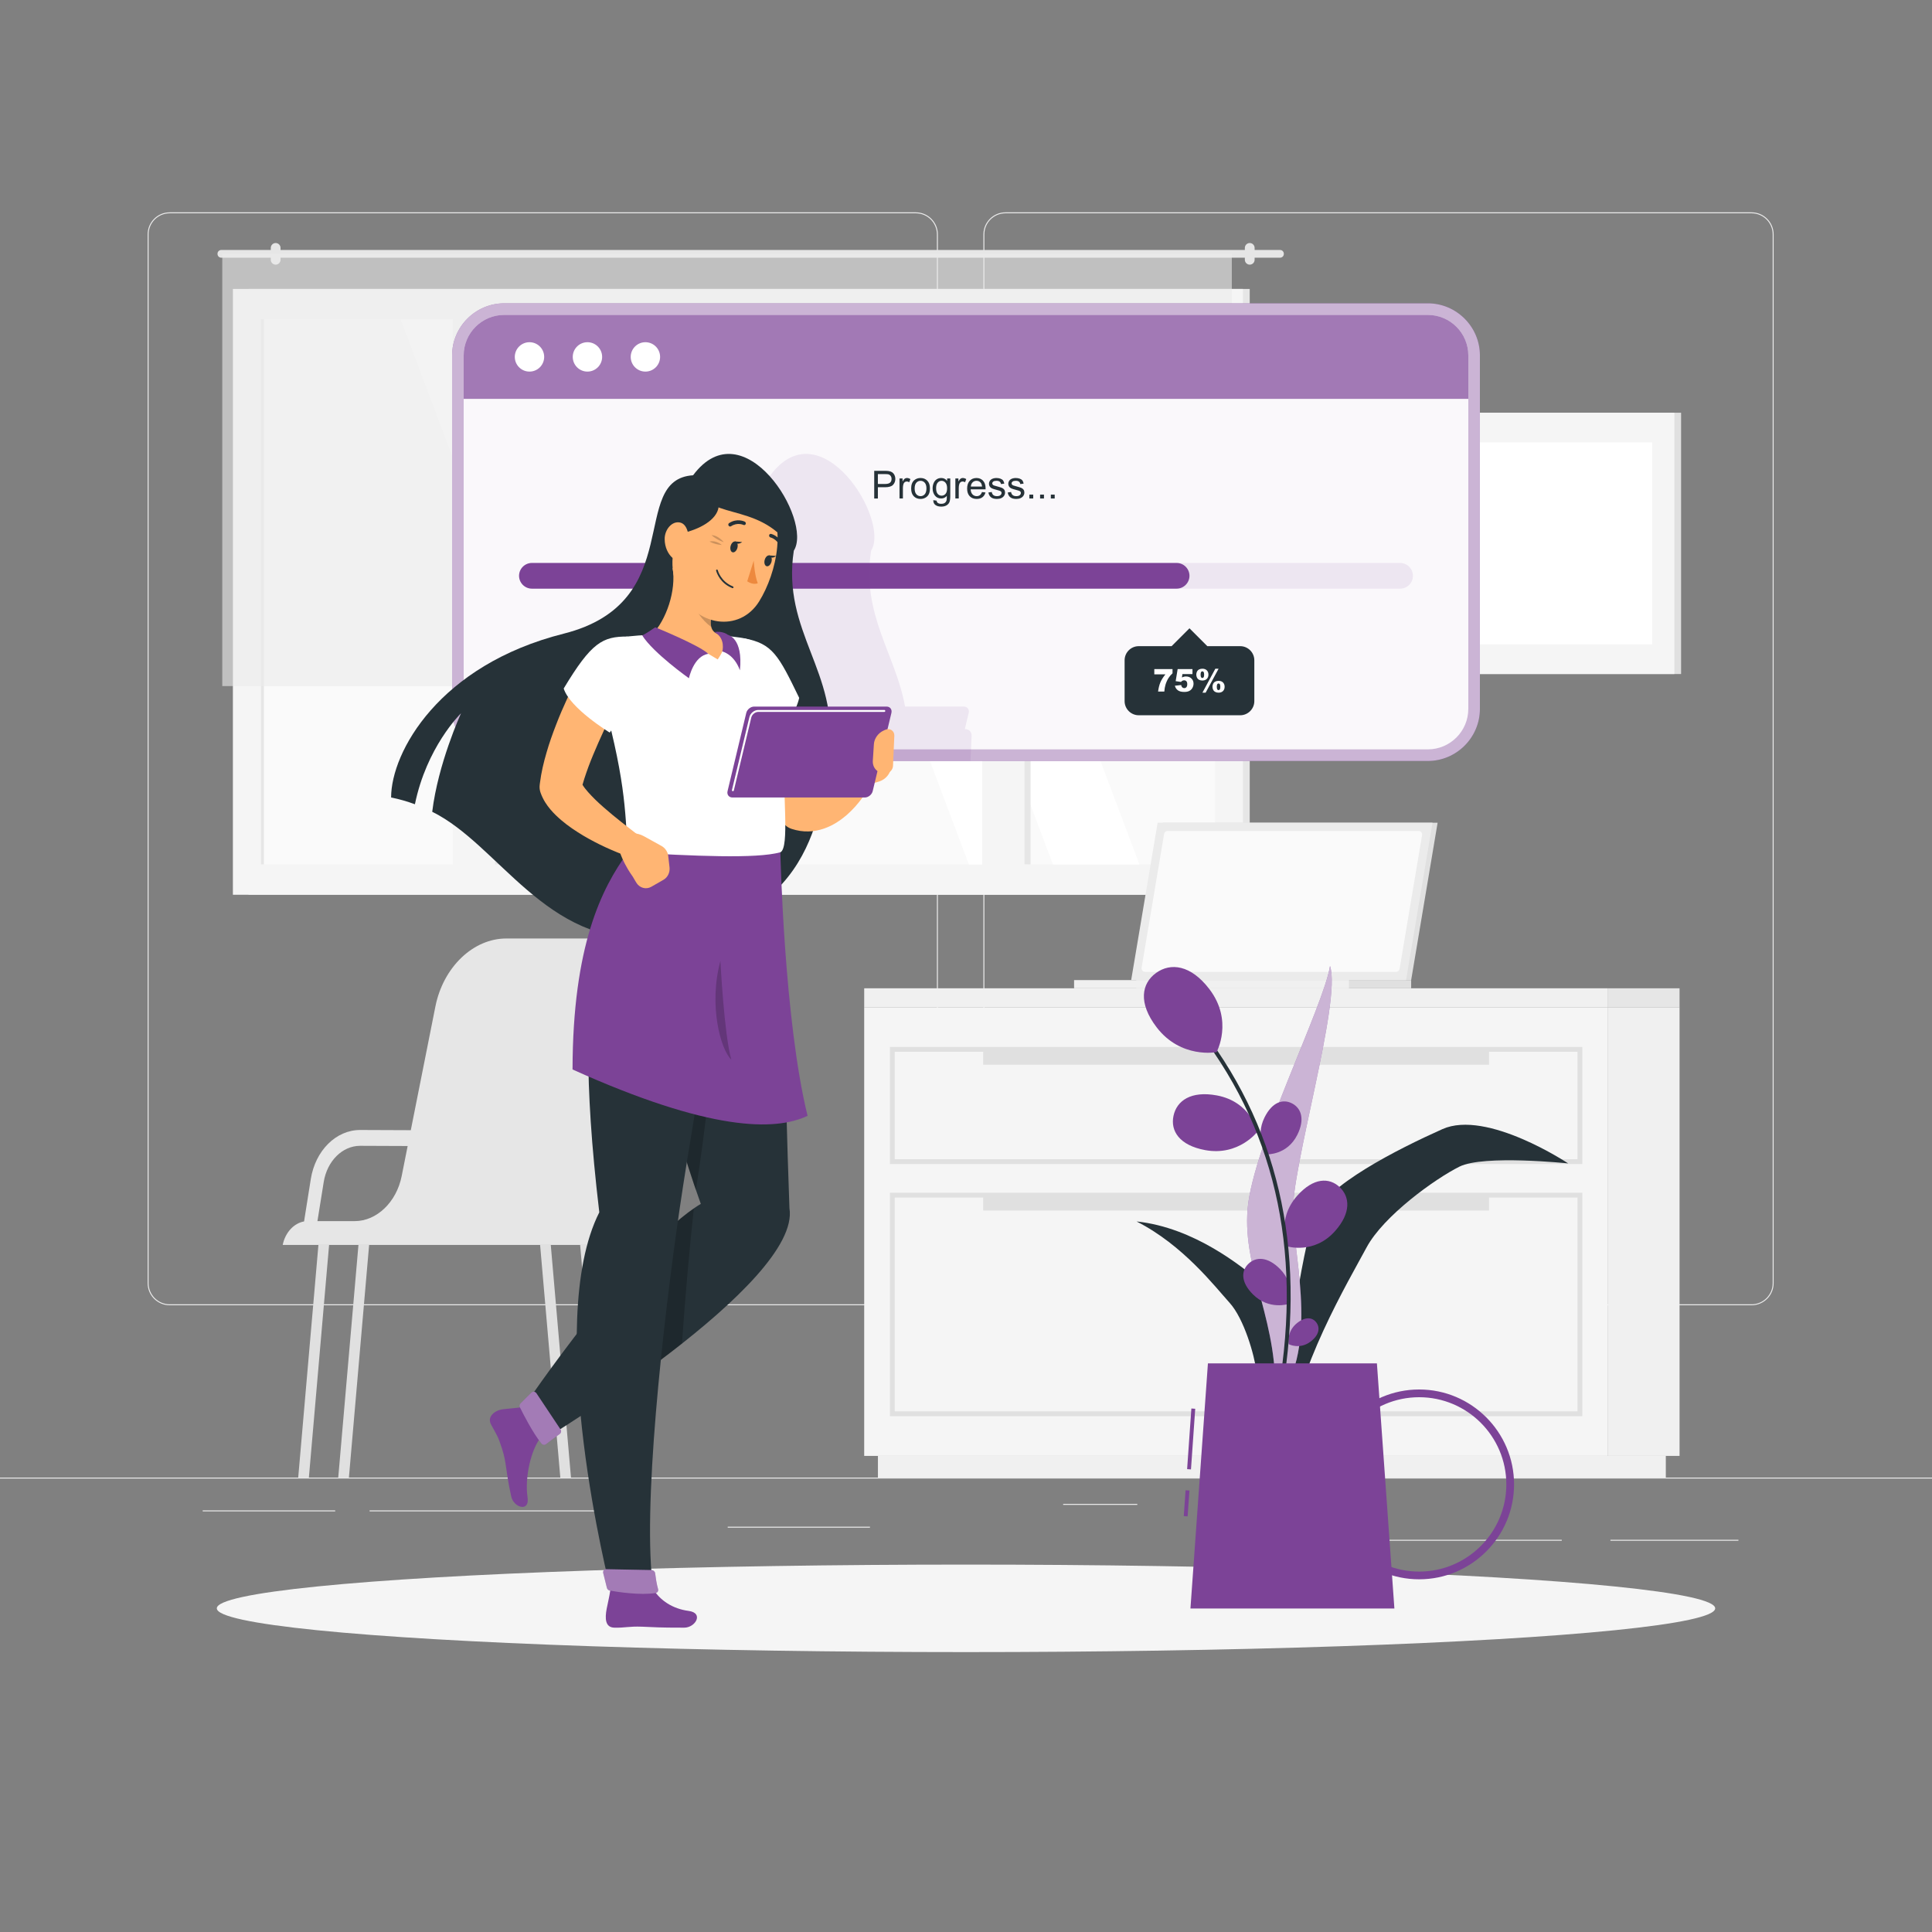 <?xml version="1.0" encoding="utf-8"?>
<!-- Generator: Adobe Illustrator 27.5.0, SVG Export Plug-In . SVG Version: 6.00 Build 0)  -->
<svg version="1.1" xmlns="http://www.w3.org/2000/svg" xmlns:xlink="http://www.w3.org/1999/xlink" x="0px" y="0px"
	 viewBox="0 0 500 500" style="enable-background:new 0 0 500 500;" xml:space="preserve">
<rect x="0" y="0" width="500" height="500" fill="#808080" stroke="none"/>
<g id="Background_Complete">
	<g>
		<rect y="382.398" style="fill:#EBEBEB;" width="500" height="0.25"/>
		<rect x="416.779" y="398.494" style="fill:#EBEBEB;" width="33.122" height="0.25"/>
		<rect x="333.381" y="398.494" style="fill:#EBEBEB;" width="70.806" height="0.25"/>
		<rect x="275.141" y="389.208" style="fill:#EBEBEB;" width="19.192" height="0.25"/>
		<rect x="52.459" y="390.888" style="fill:#EBEBEB;" width="34.29" height="0.25"/>
		<rect x="95.652" y="390.888" style="fill:#EBEBEB;" width="62.348" height="0.25"/>
		<rect x="188.333" y="395.111" style="fill:#EBEBEB;" width="36.814" height="0.25"/>
		<path style="fill:#EBEBEB;" d="M237.014,337.8H43.915c-3.147,0-5.708-2.561-5.708-5.708V60.66c0-3.147,2.561-5.708,5.708-5.708
			h193.099c3.146,0,5.707,2.561,5.707,5.708v271.432C242.721,335.239,240.16,337.8,237.014,337.8z M43.915,55.203
			c-3.01,0-5.458,2.448-5.458,5.458v271.432c0,3.01,2.448,5.458,5.458,5.458h193.099c3.009,0,5.457-2.448,5.457-5.458V60.66
			c0-3.009-2.448-5.458-5.457-5.458H43.915z"/>
		<path style="fill:#EBEBEB;" d="M453.31,337.8H260.212c-3.147,0-5.707-2.561-5.707-5.708V60.66c0-3.147,2.561-5.708,5.707-5.708
			H453.31c3.148,0,5.708,2.561,5.708,5.708v271.432C459.019,335.239,456.458,337.8,453.31,337.8z M260.212,55.203
			c-3.009,0-5.457,2.448-5.457,5.458v271.432c0,3.01,2.448,5.458,5.457,5.458H453.31c3.01,0,5.458-2.448,5.458-5.458V60.66
			c0-3.009-2.448-5.458-5.458-5.458H260.212z"/>
	</g>
	<g>
		<g>
			<g>
				<g>
					<g>
						
							<rect x="64.316" y="74.779" transform="matrix(-1 -1.224647e-16 1.224647e-16 -1 387.746 306.339)" style="fill:#E6E6E6;" width="259.113" height="156.781"/>
						
							<rect x="60.273" y="74.779" transform="matrix(-1 -1.224647e-16 1.224647e-16 -1 381.946 306.339)" style="fill:#F5F5F5;" width="261.399" height="156.781"/>
						
							<rect x="120.425" y="29.727" transform="matrix(-1.836970e-16 1 -1 -1.836970e-16 344.142 -37.804)" style="fill:#FAFAFA;" width="141.096" height="246.885"/>
						<polygon style="fill:#FFFFFF;" points="294.885,223.718 241.729,82.621 219.348,82.621 272.504,223.718 						"/>
						<polygon style="fill:#FFFFFF;" points="266.16,223.718 213.003,82.621 197.592,82.621 250.749,223.718 						"/>
						<polygon style="fill:#FFFFFF;" points="172.245,223.718 119.088,82.621 103.677,82.621 156.833,223.718 						"/>
						
							<rect x="54.818" y="148.841" transform="matrix(-1.836970e-16 1 -1 -1.836970e-16 278.536 27.803)" style="fill:#E6E6E6;" width="141.096" height="8.658"/>
						
							<rect x="191.831" y="148.841" transform="matrix(-1.836970e-16 1 -1 -1.836970e-16 415.549 -109.21)" style="fill:#E6E6E6;" width="141.096" height="8.658"/>
						
							<rect x="46.711" y="147.27" transform="matrix(-1.836970e-16 1 -1 -1.836970e-16 275.404 30.08)" style="fill:#F5F5F5;" width="151.903" height="10.944"/>
						
							<rect x="183.724" y="147.27" transform="matrix(-1.836970e-16 1 -1 -1.836970e-16 412.417 -106.933)" style="fill:#F5F5F5;" width="151.903" height="10.944"/>
						
							<rect x="-2.632" y="152.784" transform="matrix(-1.836970e-16 1 -1 -1.836970e-16 221.085 85.254)" style="fill:#E6E6E6;" width="141.096" height="0.77"/>
					</g>
				</g>
			</g>
			<g>
				<g>
					<path style="fill:#E6E6E6;" d="M57.258,64.694h274.031c0.532,0,0.967,0.435,0.967,0.967v0.065c0,0.532-0.435,0.967-0.967,0.967
						H57.258c-0.532,0-0.967-0.435-0.967-0.967v-0.065C56.291,65.129,56.726,64.694,57.258,64.694z"/>
					<path style="fill:#E6E6E6;" d="M323.43,68.493L323.43,68.493c0.695,0,1.264-0.569,1.264-1.264v-3.072
						c0-0.695-0.569-1.264-1.264-1.264l0,0c-0.695,0-1.264,0.569-1.264,1.264v3.072C322.166,67.924,322.735,68.493,323.43,68.493z"
						/>
					<path style="fill:#E6E6E6;" d="M71.341,68.493L71.341,68.493c0.695,0,1.264-0.569,1.264-1.264v-3.072
						c0-0.695-0.569-1.264-1.264-1.264l0,0c-0.695,0-1.264,0.569-1.264,1.264v3.072C70.077,67.924,70.646,68.493,71.341,68.493z"/>
				</g>
				
					<rect x="57.525" y="65.693" transform="matrix(-1 -1.224647e-16 1.224647e-16 -1 376.317 243.253)" style="opacity:0.6;fill:#EBEBEB;" width="261.266" height="111.866"/>
			</g>
		</g>
		<g>
			<g>
				<g>
					
						<rect x="368.922" y="106.81" transform="matrix(-1 -1.224647e-16 1.224647e-16 -1 803.987 281.249)" style="fill:#E0E0E0;" width="66.144" height="67.629"/>
					
						<rect x="364.934" y="106.81" transform="matrix(-1 -1.224647e-16 1.224647e-16 -1 798.257 281.249)" style="fill:#F5F5F5;" width="68.39" height="67.629"/>
					
						<rect x="372.987" y="112.159" transform="matrix(6.123234e-17 -1 1 6.123234e-17 258.504 539.753)" style="fill:#FFFFFF;" width="52.283" height="56.931"/>
				</g>
			</g>
		</g>
		<g>
			<g>
				<g>
					<g>
						
							<rect x="416.159" y="260.668" transform="matrix(-1 -1.224647e-16 1.224647e-16 -1 850.826 637.453)" style="fill:#F0F0F0;" width="18.507" height="116.117"/>
						
							<rect x="227.208" y="376.785" transform="matrix(-1 -1.224647e-16 1.224647e-16 -1 658.321 759.183)" style="fill:#F0F0F0;" width="203.905" height="5.613"/>
						<rect x="223.654" y="260.668" style="fill:#F5F5F5;" width="192.505" height="116.117"/>
						
							<rect x="416.159" y="255.77" transform="matrix(-1 -1.224647e-16 1.224647e-16 -1 850.826 516.438)" style="fill:#E6E6E6;" width="18.507" height="4.898"/>
						<rect x="223.654" y="255.77" style="fill:#F0F0F0;" width="192.505" height="4.898"/>
						<path style="fill:#E0E0E0;" d="M409.505,301.249H230.309V270.95h179.196V301.249z M231.553,300.005h176.708v-27.811H231.553
							V300.005z"/>
						<path style="fill:#E0E0E0;" d="M409.505,366.503H230.309v-57.826h179.196V366.503z M231.553,365.259h176.708v-55.338H231.553
							V365.259z"/>
						
							<rect x="254.452" y="271.572" transform="matrix(-1 -1.224647e-16 1.224647e-16 -1 639.814 547.129)" style="fill:#E0E0E0;" width="130.91" height="3.984"/>
						
							<rect x="254.452" y="309.299" transform="matrix(-1 -1.224647e-16 1.224647e-16 -1 639.814 622.582)" style="fill:#E0E0E0;" width="130.91" height="3.984"/>
					</g>
				</g>
			</g>
			<g>
				<rect x="294.066" y="253.65" style="fill:#E0E0E0;" width="71.141" height="2.12"/>
				<polygon style="fill:#E0E0E0;" points="365.207,253.65 294.066,253.65 300.914,212.922 372.054,212.922 				"/>
				<polygon style="fill:#EBEBEB;" points="363.886,253.65 292.746,253.65 299.593,212.922 370.734,212.922 				"/>
				<path style="fill:#FAFAFA;" d="M295.448,250.449l5.822-34.63c0.074-0.441,0.455-0.763,0.902-0.763h64.958
					c0.566,0,0.996,0.508,0.902,1.066l-5.822,34.63c-0.074,0.44-0.455,0.763-0.902,0.763H296.35
					C295.784,251.515,295.354,251.007,295.448,250.449z"/>
				<rect x="277.971" y="253.65" style="fill:#F0F0F0;" width="71.141" height="2.12"/>
			</g>
		</g>
		<g>
			<path style="fill:#E6E6E6;" d="M169.072,242.881h-38.05c-8.579,0-16.318,7.428-18.342,17.604l-6.365,32.006l-13.079-0.052h-0.041
				c-6.235,0-11.591,5.335-12.762,12.71l-1.743,10.958c-2.632,0.457-4.888,2.876-5.526,6.08h78.594
				c8.571,0,16.303-7.421,18.325-17.588l9.14-45.959C180.86,250.413,176.009,242.881,169.072,242.881z M91.821,316.023h-9.668
				l1.622-10.103c0.865-5.433,4.826-9.383,9.42-9.383h0.034l12.271,0.049l-1.55,7.797
				C102.612,311.111,97.494,316.023,91.821,316.023z"/>
			<g>
				<polygon style="fill:#E0E0E0;" points="150.138,322.188 152.899,322.188 158.13,382.398 155.369,382.398 				"/>
				<polygon style="fill:#E0E0E0;" points="139.778,322.188 142.539,322.188 147.77,382.398 145.009,382.398 				"/>
			</g>
			<g>
				<polygon style="fill:#E0E0E0;" points="85.168,322.188 82.407,322.188 77.176,382.398 79.937,382.398 				"/>
				<polygon style="fill:#E0E0E0;" points="95.528,322.188 92.767,322.188 87.536,382.398 90.297,382.398 				"/>
			</g>
		</g>
	</g>
</g>
<g id="Background_Simple" style="display:none;">
	<g style="display:inline;">
		<path style="fill:#7c4397;" d="M72.15,218.406c6.866-41.35,55.874-73.702,99.438-83.823
			c48.202-11.198,65.049-29.865,102.321-54.674c96.322-64.113,187.655,15.273,162.231,105.858
			c-11.13,39.656-33.34,86.327-63.708,117.267c-43.15,43.962-67.661,22.986-124.234,7.365c-40.199-11.1-74.812,7.241-113.919-1.251
			C84.404,298.318,65.495,258.485,72.15,218.406z"/>
		<path style="opacity:0.9;fill:#FFFFFF;" d="M72.15,218.406c6.866-41.35,55.874-73.702,99.438-83.823
			c48.202-11.198,65.049-29.865,102.321-54.674c96.322-64.113,187.655,15.273,162.231,105.858
			c-11.13,39.656-33.34,86.327-63.708,117.267c-43.15,43.962-67.661,22.986-124.234,7.365c-40.199-11.1-74.812,7.241-113.919-1.251
			C84.404,298.318,65.495,258.485,72.15,218.406z"/>
	</g>
</g>
<g id="Shadow_1_">
	<ellipse id="_x3C_Path_x3E__350_" style="fill:#F5F5F5;" cx="250" cy="416.238" rx="193.889" ry="11.323"/>
</g>
<g id="Progress_indicator">
	<g>
		<g>
			<path style="fill:#7c4397;" d="M369.513,196.939H130.487c-7.418,0-13.487-6.069-13.487-13.487V91.987
				c0-7.418,6.069-13.487,13.487-13.487h239.026c7.418,0,13.487,6.069,13.487,13.487v91.465
				C383,190.87,376.931,196.939,369.513,196.939z"/>
			<path style="opacity:0.6;fill:#FFFFFF;" d="M369.513,196.939H130.487c-7.418,0-13.487-6.069-13.487-13.487V91.987
				c0-7.418,6.069-13.487,13.487-13.487h239.026c7.418,0,13.487,6.069,13.487,13.487v91.465
				C383,190.87,376.931,196.939,369.513,196.939z"/>
			<path style="opacity:0.9;fill:#FFFFFF;" d="M130.487,193.939c-5.782,0-10.487-4.705-10.487-10.487V91.987
				c0-5.782,4.705-10.487,10.487-10.487h239.025c5.782,0,10.487,4.705,10.487,10.487v91.465c0,5.782-4.705,10.487-10.487,10.487
				H130.487z"/>
			<g>
				<path style="fill:#263238;" d="M226.247,129.008v-7.158h2.7c0.476,0,0.838,0.023,1.089,0.068
					c0.352,0.059,0.646,0.17,0.884,0.334c0.237,0.165,0.429,0.395,0.573,0.691c0.145,0.296,0.218,0.622,0.218,0.977
					c0,0.609-0.193,1.124-0.581,1.545c-0.388,0.421-1.087,0.632-2.1,0.632h-1.836v2.91H226.247z M227.194,125.253h1.851
					c0.612,0,1.047-0.114,1.304-0.342c0.257-0.228,0.386-0.548,0.386-0.962c0-0.299-0.075-0.556-0.228-0.769
					c-0.15-0.213-0.35-0.354-0.598-0.422c-0.159-0.043-0.454-0.063-0.884-0.063h-1.831V125.253z"/>
				<path style="fill:#263238;" d="M232.794,129.008v-5.186h0.791v0.786c0.202-0.368,0.388-0.61,0.56-0.728
					c0.17-0.117,0.358-0.176,0.563-0.176c0.296,0,0.598,0.094,0.903,0.283l-0.303,0.815c-0.215-0.127-0.43-0.19-0.645-0.19
					c-0.192,0-0.364,0.058-0.518,0.173c-0.153,0.116-0.262,0.276-0.327,0.481c-0.098,0.313-0.146,0.654-0.146,1.025v2.715H232.794z"
					/>
				<path style="fill:#263238;" d="M235.807,126.415c0-0.96,0.267-1.671,0.801-2.134c0.446-0.384,0.989-0.576,1.631-0.576
					c0.713,0,1.296,0.233,1.748,0.701c0.452,0.467,0.679,1.112,0.679,1.936c0,0.668-0.101,1.192-0.3,1.575
					c-0.201,0.382-0.492,0.68-0.875,0.891c-0.382,0.211-0.8,0.317-1.252,0.317c-0.726,0-1.313-0.233-1.76-0.698
					C236.031,127.962,235.807,127.291,235.807,126.415z M236.71,126.415c0,0.664,0.145,1.161,0.435,1.492
					c0.29,0.331,0.654,0.496,1.094,0.496c0.436,0,0.799-0.166,1.089-0.498c0.29-0.332,0.435-0.838,0.435-1.519
					c0-0.641-0.146-1.127-0.438-1.457c-0.291-0.331-0.653-0.496-1.086-0.496c-0.439,0-0.804,0.165-1.094,0.493
					C236.855,125.255,236.71,125.752,236.71,126.415z"/>
				<path style="fill:#263238;" d="M241.535,129.438l0.855,0.127c0.036,0.264,0.135,0.456,0.298,0.576
					c0.218,0.163,0.516,0.244,0.894,0.244c0.407,0,0.721-0.082,0.942-0.244c0.222-0.163,0.371-0.391,0.449-0.684
					c0.046-0.179,0.066-0.555,0.063-1.128c-0.384,0.453-0.862,0.679-1.436,0.679c-0.713,0-1.265-0.257-1.655-0.771
					c-0.391-0.514-0.586-1.131-0.586-1.851c0-0.495,0.09-0.951,0.268-1.37c0.179-0.419,0.439-0.741,0.778-0.969
					c0.341-0.228,0.74-0.342,1.199-0.342c0.612,0,1.116,0.248,1.514,0.742v-0.625h0.811v4.482c0,0.807-0.082,1.379-0.246,1.716
					c-0.165,0.337-0.426,0.603-0.781,0.798c-0.357,0.195-0.796,0.293-1.316,0.293c-0.618,0-1.118-0.139-1.499-0.417
					C241.706,130.417,241.522,129.998,241.535,129.438z M242.262,126.323c0,0.68,0.135,1.177,0.405,1.489
					c0.271,0.313,0.608,0.469,1.016,0.469c0.403,0,0.742-0.155,1.016-0.466c0.273-0.311,0.41-0.798,0.41-1.462
					c0-0.635-0.141-1.113-0.422-1.436c-0.282-0.322-0.621-0.483-1.018-0.483c-0.391,0-0.723,0.159-0.996,0.476
					C242.399,125.227,242.262,125.698,242.262,126.323z"/>
				<path style="fill:#263238;" d="M247.248,129.008v-5.186h0.791v0.786c0.202-0.368,0.388-0.61,0.559-0.728
					c0.17-0.117,0.358-0.176,0.564-0.176c0.296,0,0.598,0.094,0.903,0.283l-0.303,0.815c-0.215-0.127-0.43-0.19-0.645-0.19
					c-0.192,0-0.364,0.058-0.518,0.173s-0.262,0.276-0.327,0.481c-0.098,0.313-0.146,0.654-0.146,1.025v2.715H247.248z"/>
				<path style="fill:#263238;" d="M254.137,127.338l0.908,0.112c-0.143,0.531-0.408,0.942-0.796,1.235
					c-0.388,0.293-0.882,0.439-1.484,0.439c-0.759,0-1.36-0.233-1.804-0.701c-0.445-0.467-0.667-1.122-0.667-1.965
					c0-0.873,0.225-1.549,0.674-2.031c0.449-0.482,1.032-0.723,1.748-0.723c0.693,0,1.26,0.236,1.699,0.708
					c0.439,0.472,0.659,1.136,0.659,1.992c0,0.052-0.002,0.13-0.005,0.234h-3.867c0.032,0.57,0.193,1.006,0.483,1.309
					c0.29,0.303,0.651,0.454,1.084,0.454c0.322,0,0.598-0.084,0.825-0.254C253.823,127.979,254.003,127.71,254.137,127.338z
					 M251.251,125.918h2.896c-0.039-0.436-0.149-0.763-0.332-0.982c-0.28-0.338-0.643-0.508-1.089-0.508
					c-0.403,0-0.743,0.135-1.019,0.405C251.433,125.104,251.281,125.465,251.251,125.918z"/>
				<path style="fill:#263238;" d="M255.797,127.46l0.869-0.137c0.049,0.348,0.185,0.615,0.407,0.801
					c0.224,0.186,0.535,0.278,0.936,0.278c0.403,0,0.703-0.082,0.898-0.247c0.195-0.165,0.293-0.357,0.293-0.579
					c0-0.199-0.086-0.355-0.259-0.469c-0.12-0.078-0.42-0.177-0.898-0.298c-0.645-0.163-1.091-0.304-1.341-0.422
					c-0.248-0.119-0.438-0.283-0.566-0.493c-0.128-0.21-0.192-0.442-0.192-0.696c0-0.231,0.053-0.445,0.159-0.642
					c0.105-0.197,0.249-0.36,0.432-0.491c0.137-0.101,0.323-0.187,0.559-0.256c0.236-0.07,0.489-0.105,0.76-0.105
					c0.407,0,0.764,0.059,1.072,0.176c0.307,0.117,0.534,0.276,0.681,0.476c0.146,0.2,0.247,0.468,0.303,0.803l-0.859,0.117
					c-0.039-0.267-0.152-0.475-0.339-0.625c-0.188-0.15-0.452-0.225-0.794-0.225c-0.403,0-0.691,0.067-0.864,0.2
					c-0.173,0.133-0.259,0.29-0.259,0.469c0,0.114,0.036,0.216,0.107,0.308c0.071,0.094,0.184,0.172,0.337,0.234
					c0.088,0.033,0.347,0.107,0.776,0.225c0.622,0.166,1.056,0.302,1.302,0.408c0.245,0.106,0.439,0.26,0.578,0.461
					c0.14,0.202,0.21,0.453,0.21,0.752c0,0.293-0.085,0.569-0.257,0.828c-0.17,0.259-0.417,0.459-0.739,0.601
					s-0.687,0.212-1.094,0.212c-0.674,0-1.188-0.14-1.54-0.42C256.121,128.426,255.895,128.011,255.797,127.46z"/>
				<path style="fill:#263238;" d="M260.797,127.46l0.869-0.137c0.049,0.348,0.185,0.615,0.407,0.801
					c0.224,0.186,0.535,0.278,0.936,0.278c0.403,0,0.703-0.082,0.898-0.247c0.195-0.165,0.293-0.357,0.293-0.579
					c0-0.199-0.086-0.355-0.259-0.469c-0.12-0.078-0.42-0.177-0.898-0.298c-0.645-0.163-1.091-0.304-1.341-0.422
					c-0.248-0.119-0.438-0.283-0.566-0.493c-0.128-0.21-0.192-0.442-0.192-0.696c0-0.231,0.053-0.445,0.159-0.642
					c0.105-0.197,0.249-0.36,0.432-0.491c0.137-0.101,0.323-0.187,0.559-0.256c0.236-0.07,0.489-0.105,0.76-0.105
					c0.407,0,0.764,0.059,1.072,0.176c0.307,0.117,0.534,0.276,0.681,0.476c0.146,0.2,0.247,0.468,0.303,0.803l-0.859,0.117
					c-0.039-0.267-0.152-0.475-0.339-0.625c-0.188-0.15-0.452-0.225-0.794-0.225c-0.403,0-0.691,0.067-0.864,0.2
					c-0.173,0.133-0.259,0.29-0.259,0.469c0,0.114,0.036,0.216,0.107,0.308c0.071,0.094,0.184,0.172,0.337,0.234
					c0.088,0.033,0.347,0.107,0.776,0.225c0.622,0.166,1.056,0.302,1.302,0.408c0.245,0.106,0.439,0.26,0.578,0.461
					c0.14,0.202,0.21,0.453,0.21,0.752c0,0.293-0.085,0.569-0.257,0.828c-0.17,0.259-0.417,0.459-0.739,0.601
					s-0.687,0.212-1.094,0.212c-0.674,0-1.188-0.14-1.54-0.42C261.121,128.426,260.895,128.011,260.797,127.46z"/>
				<path style="fill:#263238;" d="M266.398,129.008v-1.001h1.001v1.001H266.398z"/>
				<path style="fill:#263238;" d="M269.176,129.008v-1.001h1.001v1.001H269.176z"/>
				<path style="fill:#263238;" d="M271.955,129.008v-1.001h1.001v1.001H271.955z"/>
			</g>
		</g>
		<path style="opacity:0.7;fill:#7c4397;" d="M369.513,81.501H130.487c-5.782,0-10.487,4.705-10.487,10.487v11.243h260V91.987
			C380,86.205,375.295,81.501,369.513,81.501z"/>
		<path style="fill:#FFFFFF;" d="M140.833,92.366c0-2.1-1.702-3.802-3.802-3.802c-2.1,0-3.802,1.702-3.802,3.802
			s1.702,3.802,3.802,3.802C139.131,96.167,140.833,94.465,140.833,92.366z"/>
		<path style="fill:#FFFFFF;" d="M155.833,92.366c0-2.1-1.702-3.802-3.802-3.802c-2.1,0-3.802,1.702-3.802,3.802
			s1.702,3.802,3.802,3.802C154.131,96.167,155.833,94.465,155.833,92.366z"/>
		<path style="fill:#FFFFFF;" d="M170.833,92.366c0-2.1-1.702-3.802-3.802-3.802c-2.1,0-3.802,1.702-3.802,3.802
			s1.702,3.802,3.802,3.802C169.131,96.167,170.833,94.465,170.833,92.366z"/>
		<path style="opacity:0.1;fill:#7c4397;" d="M362.342,152.342H137.658c-1.829,0-3.325-1.496-3.325-3.325l0,0
			c0-1.829,1.496-3.325,3.325-3.325h224.683c1.829,0,3.325,1.496,3.325,3.325l0,0C365.666,150.845,364.17,152.342,362.342,152.342z"
			/>
		<path style="fill:#7c4397;" d="M304.509,152.342h-166.85c-1.829,0-3.325-1.496-3.325-3.325l0,0c0-1.829,1.496-3.325,3.325-3.325
			h166.85c1.829,0,3.325,1.496,3.325,3.325l0,0C307.833,150.845,306.337,152.342,304.509,152.342z"/>
		<g>
			<path style="fill:#263238;" d="M320.969,167.227h-8.514l-4.622-4.622l-4.622,4.622h-8.514c-2.007,0-3.649,1.642-3.649,3.649
				v10.581c0,2.007,1.642,3.649,3.649,3.649h26.271c2.007,0,3.649-1.642,3.649-3.649v-10.581
				C324.618,168.869,322.976,167.227,320.969,167.227z"/>
			<g>
				<path style="fill:#FFFFFF;" d="M298.734,173.161h4.714v1.09c-0.41,0.37-0.752,0.77-1.027,1.201
					c-0.333,0.523-0.596,1.106-0.789,1.748c-0.153,0.5-0.256,1.09-0.309,1.772h-1.61c0.127-0.949,0.326-1.744,0.599-2.387
					c0.272-0.642,0.703-1.329,1.293-2.062h-2.871V173.161z"/>
				<path style="fill:#FFFFFF;" d="M304.776,173.161h3.834v1.288h-2.597l-0.139,0.872c0.18-0.084,0.357-0.148,0.533-0.19
					s0.349-0.063,0.521-0.063c0.582,0,1.053,0.176,1.415,0.527c0.362,0.352,0.543,0.794,0.543,1.328
					c0,0.375-0.093,0.736-0.279,1.082c-0.186,0.346-0.451,0.611-0.793,0.793c-0.342,0.182-0.78,0.273-1.314,0.273
					c-0.383,0-0.712-0.036-0.985-0.109c-0.273-0.073-0.506-0.181-0.698-0.325c-0.192-0.144-0.347-0.307-0.466-0.49
					c-0.119-0.182-0.218-0.41-0.297-0.682l1.633-0.178c0.04,0.262,0.132,0.461,0.277,0.597c0.145,0.136,0.319,0.204,0.519,0.204
					c0.225,0,0.41-0.085,0.557-0.256s0.22-0.425,0.22-0.763c0-0.346-0.074-0.6-0.222-0.761c-0.148-0.161-0.345-0.242-0.591-0.242
					c-0.156,0-0.307,0.038-0.452,0.115c-0.108,0.055-0.227,0.156-0.357,0.301l-1.376-0.198L304.776,173.161z"/>
				<path style="fill:#FFFFFF;" d="M309.598,174.588c0-0.27,0.059-0.526,0.176-0.769c0.118-0.243,0.297-0.43,0.539-0.561
					c0.242-0.131,0.528-0.196,0.858-0.196c0.486,0,0.87,0.139,1.15,0.416c0.28,0.277,0.42,0.647,0.42,1.11
					c0,0.465-0.14,0.837-0.42,1.114c-0.28,0.278-0.663,0.416-1.15,0.416c-0.33,0-0.617-0.065-0.858-0.196
					c-0.242-0.131-0.422-0.318-0.539-0.561C309.656,175.118,309.598,174.861,309.598,174.588z M310.712,174.596
					c0,0.328,0.053,0.566,0.159,0.714c0.069,0.098,0.169,0.147,0.301,0.147c0.132,0,0.231-0.049,0.297-0.147
					c0.106-0.148,0.159-0.386,0.159-0.714c0-0.325-0.053-0.563-0.159-0.714c-0.066-0.095-0.165-0.143-0.297-0.143
					c-0.132,0-0.233,0.048-0.301,0.143C310.764,174.031,310.712,174.269,310.712,174.596z M314.532,173.062h0.838l-3.358,6.209
					h-0.829L314.532,173.062z M313.788,177.732c0-0.272,0.058-0.529,0.174-0.771c0.116-0.242,0.296-0.429,0.539-0.561
					c0.243-0.132,0.529-0.198,0.856-0.198c0.489,0,0.874,0.139,1.154,0.418c0.28,0.279,0.42,0.65,0.42,1.112
					c0,0.462-0.14,0.833-0.42,1.112c-0.28,0.279-0.665,0.418-1.154,0.418c-0.328,0-0.613-0.066-0.856-0.198
					s-0.423-0.319-0.539-0.561C313.846,178.262,313.788,178.005,313.788,177.732z M314.902,177.74c0,0.328,0.053,0.566,0.159,0.714
					c0.066,0.095,0.165,0.143,0.297,0.143c0.132,0,0.233-0.048,0.301-0.143c0.106-0.148,0.159-0.386,0.159-0.714
					s-0.053-0.567-0.159-0.718c-0.069-0.095-0.169-0.143-0.301-0.143c-0.132,0-0.231,0.049-0.297,0.147
					C314.955,177.175,314.902,177.413,314.902,177.74z"/>
			</g>
		</g>
	</g>
</g>
<g id="Character_1_">
	<g>
		<path style="opacity:0.1;fill:#7c4397;" d="M249.689,188.717l1.007-4.211c0.216-0.904-0.347-1.644-1.251-1.644h-15.212
			c-2.494-13.682-11.342-23.735-8.794-40.352c5.005-7.855-12.976-37.065-26.07-19.51c-16.925,1.112-1.27,32.87-33.48,40.99
			c-23.69,5.97-36.682,19.723-41.906,31.262c1.932,1.072,4.148,1.688,6.503,1.688h0.604c3.597-7.735,7.959-12.087,8.229-12.35
			c-0.127,0.285-2.473,5.439-4.565,12.35h116.408l0.288-6.52C251.499,189.348,250.65,188.614,249.689,188.717z"/>
		<g>
			<g>
				<g>
					<path style="fill:#263238;" d="M214.56,194.63c-1.96,15.2-4.263,45.182-45.868,48.148
						c-27.481,1.949-39.533-24.168-56.833-32.688c1.53-12.48,7.26-25.05,7.46-25.5c-0.38,0.37-8.92,8.85-11.94,23.55
						c-1.98-0.73-4.03-1.33-6.16-1.75c0-11.76,12.45-34.28,44.67-42.4c32.21-8.12,16.554-39.878,33.48-40.99
						c13.094-17.556,31.074,11.654,26.07,19.51C202.22,163.51,217.21,174.02,214.56,194.63z"/>
					<path style="fill:#FFB573;" d="M230.273,195.206c-0.391-2.314-3.15-3.327-4.945-1.814l-5.035,4.242
						c-0.585,0.76-0.767,1.756-0.487,2.673l0.89,2.915c2.364,0.25,4.909-0.335,6.903-1.004c2.098-0.704,3.382-2.814,3.014-4.996
						L230.273,195.206z"/>
					<path style="fill:#FFB573;" d="M201.981,177.717c0.199,1.107,0.467,2.456,0.73,3.698c0.272,1.265,0.544,2.537,0.851,3.799
						c0.593,2.529,1.283,5.026,2.011,7.491c0.758,2.454,1.606,4.849,2.53,7.181c0.972,2.298,2.028,4.506,3.224,6.555l-2.579-2.047
						c0.418,0.225,0.866,0.479,1.805,0.356c0.898-0.101,2.103-0.505,3.31-1.16c1.225-0.641,2.484-1.481,3.723-2.423
						c1.229-0.917,2.504-2.035,3.626-3.005l0.234-0.202c1.254-1.084,3.15-0.945,4.233,0.309c0.799,0.925,0.932,2.202,0.444,3.241
						c-0.87,1.848-1.819,3.382-2.963,4.969c-1.137,1.559-2.448,3.044-4.015,4.434c-1.591,1.351-3.438,2.675-5.87,3.511
						c-1.202,0.419-2.559,0.713-4.009,0.749c-1.444,0.051-2.95-0.189-4.357-0.648c-0.993-0.324-1.804-0.949-2.363-1.742
						l-0.215-0.305c-1.804-2.551-3.35-5.187-4.664-7.88c-1.293-2.69-2.421-5.421-3.385-8.18c-0.966-2.755-1.776-5.542-2.482-8.346
						c-0.342-1.405-0.675-2.811-0.95-4.235c-0.294-1.444-0.524-2.796-0.747-4.4c-0.456-3.282,1.835-6.311,5.117-6.767
						c3.197-0.444,6.155,1.719,6.727,4.865L201.981,177.717z"/>
					<path style="fill:#7c4397;" d="M132.319,387.343c-1.55-7.014-1.156-8.656-2.419-12.5c-1.075-3.298-1.158-3.101-2.82-6.19
						c-1.101-2.046,0.993-3.677,3.081-3.939c1.626-0.204,3.351-0.278,5.348-0.596l4.324,8.058
						c-2.282,2.897-4.105,9.968-3.297,15.385C137.104,391.437,132.944,390.15,132.319,387.343z"/>
					<path style="fill:#263238;" d="M201.955,220.565c0,0,1.143,59.276,2.353,92.111c3.178,19.437-63.642,59.898-63.642,59.898
						c-1.43,0.678-5.213-6.73-5.158-8.457c0,0,28.737-42.331,45.861-52.553c-18.95-52.445-13.801-91-13.801-91H201.955z"/>
					<path style="opacity:0.2;" d="M167.572,220.57h21.687c0,0-4.335,57.94-9.167,87.36
						C162.662,257.35,167.572,220.57,167.572,220.57z"/>
					<path style="opacity:0.2;" d="M154.162,338.979c8.23-10.27,17.75-20.96,25.4-26.24c-1.09,10.16-2.21,22.42-3.07,34.97
						c-7.19,5.69-14.65,10.98-20.89,15.21C154.612,354.9,154.022,346.69,154.162,338.979z"/>
					<g>
						<path style="fill:#7c4397;" d="M144.859,371.108c-0.872,0.625-2.422,1.748-3.539,2.622c-0.37,0.289-0.891,0.223-1.189-0.14
							c-2.226-2.722-4.773-7.739-5.59-9.399c-0.162-0.329-0.093-0.721,0.166-0.979l2.799-2.781c0.382-0.379,1.015-0.315,1.313,0.133
							l6.247,9.38C145.321,370.328,145.233,370.84,144.859,371.108z"/>
						<path style="opacity:0.3;fill:#FFFFFF;" d="M144.859,371.108c-0.872,0.625-2.422,1.748-3.539,2.622
							c-0.37,0.289-0.891,0.223-1.189-0.14c-2.226-2.722-4.773-7.739-5.59-9.399c-0.162-0.329-0.093-0.721,0.166-0.979l2.799-2.781
							c0.382-0.379,1.015-0.315,1.313,0.133l6.247,9.38C145.321,370.328,145.233,370.84,144.859,371.108z"/>
					</g>
					<path style="fill:#7c4397;" d="M177.074,421.238c-7.309,0-6.792-0.113-10.911-0.251c-3.528-0.126-4.329,0.314-7.161,0.251
						c-2.366-0.05-2.484-2.311-1.992-4.911c0.245-1.306,0.665-2.901,0.976-5.011h11.102c1.769,2.876,4.967,5.036,9.136,5.589
						C182.204,417.433,179.988,421.238,177.074,421.238z"/>
					<path style="fill:#263238;" d="M191.644,220.565c0,0-11.484,63.203-15.689,91.85c-4.417,30.085-9.86,78.916-6.866,98.902
						c-1.622,0.995-7.634,1.055-11.102,0c0,0-17.544-68.609-2.888-97.571c-8.34-70.403,3.994-74.069,7.403-93.18H191.644z"/>
					<g>
						<path style="fill:#7c4397;" d="M169.549,407.155c0.124,1.008,0.375,2.764,0.759,4.105c0.138,0.484-0.147,0.932-0.626,1.01
							c-4.004,0.651-9.971-0.292-11.868-0.628c-0.363-0.064-0.66-0.348-0.75-0.706l-0.955-3.84c-0.13-0.525,0.238-0.997,0.771-0.987
							l11.757,0.226C169.093,406.343,169.493,406.7,169.549,407.155z"/>
						<path style="opacity:0.3;fill:#FFFFFF;" d="M169.549,407.155c0.124,1.008,0.375,2.764,0.759,4.105
							c0.138,0.484-0.147,0.932-0.626,1.01c-4.004,0.651-9.971-0.292-11.868-0.628c-0.363-0.064-0.66-0.348-0.75-0.706l-0.955-3.84
							c-0.13-0.525,0.238-0.997,0.771-0.987l11.757,0.226C169.093,406.343,169.493,406.7,169.549,407.155z"/>
					</g>
					<path style="fill:#FFFFFF;" d="M192.648,165.208c7.281,1.372,8.821,4.348,14.182,15.404
						c-1.617,7.274-10.321,13.669-10.321,13.669S180.642,174.612,192.648,165.208z"/>
					<path style="fill:#7c4397;" d="M162.502,220.565c-6.835,9.324-14.269,24.212-14.33,56.212c35.495,16,52.383,16,60.828,12
						c-6.091-24.675-7.045-68.212-7.045-68.212C196.333,214.333,162.502,220.565,162.502,220.565z"/>
					<path style="opacity:0.2;" d="M186.444,248.667c-3.111,11.5,0.073,23,2.814,25.555
						C187.381,267.583,186.444,248.667,186.444,248.667z"/>
					<path style="fill:#FFFFFF;" d="M204.19,178.985c0.12,3.879-0.261,8.569-1.132,17.803c-0.588,7.821,1.36,22.689-1.103,23.778
						c-6.216,1.748-22.545,0.947-39.453,0c-0.796-11.2-0.502-18.913-7.586-43.92c-1.643-5.798,2.021-11.366,7.869-11.96
						c1.563-0.159,3.221-0.291,4.923-0.373c6.615-0.32,12.039-0.532,17.915,0.001c1.947,0.176,3.965,0.421,5.895,0.689
						C198.48,165.969,203.975,172.033,204.19,178.985z"/>
					<path style="fill:#FFB573;" d="M174.072,146.944c0.981,5.89-1.633,13.522-5.379,17.368c0,0,5.46-0.82,17.052,6.349
						c3.357-4.814,0.863-6.349,0.863-6.349c-3.108-0.604-3.111-2.877-1.886-7.256L174.072,146.944z"/>
					<path style="fill:#7c4397;" d="M183.307,169.218c-3.818,0.543-5.014,6.31-5.014,6.31s-9.17-6.486-12.076-11.061
						c1.361-0.713,3.349-2.126,3.349-2.126S181.078,167.014,183.307,169.218z"/>
					<path style="fill:#7c4397;" d="M186.936,168.604c0,0,3.031,0.656,4.552,4.872c0.874-8.408-3.112-9.181-3.112-9.181
						s-1.244-1.071-3.498-0.715C187.905,165.178,186.936,168.604,186.936,168.604z"/>
					<path style="opacity:0.2;" d="M184.72,157.06l-6.25-5.94c0.11,1.05,0.28,2.25,0.51,3.46c0.59,3.11,2.76,5.98,5.1,7.69
						C183.78,161.07,184.08,159.36,184.72,157.06z"/>
					<path style="fill:#FFB573;" d="M176.488,133.431c-2.448,9.149-3.673,12.959-0.814,19.281c4.3,9.509,15.733,11.052,20.782,2.95
						c4.545-7.293,7.784-21.029,0.465-27.947C189.709,120.899,178.935,124.282,176.488,133.431z"/>
					<path style="fill:#263238;" d="M180.178,124.518c1.417,10.941,15.822,4.558,24.572,17.228
						C203.917,130.917,193.325,115.619,180.178,124.518z"/>
					<path style="fill:#263238;" d="M181.083,124.112c12.299,8.221-1.167,14.883-10.25,14.385
						C167.833,129.417,181.083,124.112,181.083,124.112z"/>
					<path style="opacity:0.2;" d="M187.292,140.309c0,0-1.326-1.752-3.157-1.811C185.651,139.823,187.292,140.309,187.292,140.309z
						"/>
					<path style="opacity:0.2;" d="M186.81,141.032c0,0-1.516-1.312-3.181-0.875C185.239,141.011,186.81,141.032,186.81,141.032z"/>
					<path style="fill:#263238;" d="M189.111,141.204c-0.239,0.759-0.051,1.524,0.42,1.708c0.471,0.185,1.046-0.281,1.284-1.04
						c0.239-0.759,0.051-1.524-0.42-1.708C189.925,139.98,189.35,140.445,189.111,141.204z"/>
					<path style="fill:#263238;" d="M197.926,144.81c-0.239,0.759-0.051,1.524,0.42,1.708c0.471,0.184,1.046-0.281,1.285-1.04
						c0.239-0.759,0.051-1.524-0.42-1.708C198.739,143.585,198.164,144.051,197.926,144.81z"/>
					<path style="fill:#263238;" d="M198.989,143.73l1.895,0.153C200.884,143.883,199.549,144.959,198.989,143.73z"/>
					<path style="fill:#ED893E;" d="M195.065,145.087c0,0,0.195,3.746,1.044,5.85c-1.245,0.563-2.727-0.499-2.727-0.499
						L195.065,145.087z"/>
					<path style="fill:#263238;" d="M188.359,151.62c0.351,0.216,0.741,0.413,1.173,0.583c0.117,0.046,0.243-0.017,0.282-0.14
						c0.039-0.122-0.022-0.258-0.142-0.306c-3.159-1.236-3.905-4.144-3.912-4.173c-0.031-0.129-0.153-0.209-0.272-0.18
						c-0.119,0.029-0.191,0.156-0.159,0.284C185.357,147.801,185.956,150.143,188.359,151.62z"/>
					<path style="fill:#FFB573;" d="M172.015,139.52c0.015,2.133,0.901,3.879,2.025,4.856c1.691,1.47,3.629-0.345,4.074-2.889
						c0.401-2.29,0.003-5.815-2.134-6.263C173.875,134.782,171.997,137.081,172.015,139.52z"/>
					<path style="fill:#263238;" d="M188.843,136.246c0.116,0.033,0.242,0.018,0.348-0.051c1.654-1.089,3.19-0.355,3.208-0.346
						c0.227,0.11,0.492,0.014,0.587-0.221c0.095-0.235-0.015-0.516-0.245-0.63c-0.08-0.039-2.008-0.963-4.06,0.389
						c-0.204,0.135-0.256,0.425-0.116,0.648C188.633,136.143,188.734,136.215,188.843,136.246z"/>
					<path style="fill:#263238;" d="M202.16,141.709c0.105,0.045,0.225,0.051,0.334,0.005c0.226-0.094,0.327-0.367,0.225-0.609
						c-1.025-2.434-3.073-2.914-3.16-2.933c-0.246-0.054-0.475,0.108-0.513,0.362c-0.038,0.254,0.13,0.504,0.375,0.56
						c0.08,0.018,1.665,0.414,2.479,2.35C201.952,141.569,202.048,141.661,202.16,141.709z"/>
					<path style="fill:#263238;" d="M190.174,140.125l1.895,0.153C192.069,140.277,190.734,141.353,190.174,140.125z"/>
					<path style="fill:#FFB573;" d="M160.813,179.631l-3.016,6.2c-1.005,2.088-1.971,4.192-2.902,6.283
						c-0.914,2.095-1.814,4.194-2.584,6.264c-0.753,2.067-1.462,4.134-1.884,6.017l-0.187-2.476
						c-0.038,0.096,0.168,0.614,0.518,1.186c0.348,0.581,0.861,1.234,1.431,1.881c1.149,1.298,2.529,2.642,4,3.919
						c1.462,1.3,3.021,2.565,4.605,3.826c1.574,1.257,3.242,2.512,4.811,3.733l0.091,0.071c1.31,1.019,1.546,2.907,0.527,4.217
						c-0.803,1.032-2.149,1.394-3.322,1.006c-2.14-0.713-4.106-1.535-6.108-2.447c-1.986-0.917-3.939-1.931-5.874-3.073
						c-1.919-1.168-3.841-2.412-5.706-4.017c-0.934-0.805-1.866-1.673-2.783-2.76c-0.91-1.091-1.826-2.374-2.519-4.271
						c-0.249-0.682-0.321-1.385-0.24-2.059l0.053-0.416c0.356-2.861,0.981-5.422,1.712-7.92c0.713-2.5,1.567-4.876,2.476-7.223
						c0.893-2.352,1.896-4.631,2.932-6.89c1.06-2.27,2.121-4.438,3.386-6.706c1.614-2.894,5.269-3.932,8.163-2.318
						c2.791,1.557,3.855,5.01,2.481,7.85L160.813,179.631z"/>
					<path style="fill:#FFFFFF;" d="M162.418,164.733c-6.499-0.016-9.346,1.514-16.533,13.451
						c1.606,5.126,11.909,11.405,11.909,11.405S168.895,175.265,162.418,164.733z"/>
				</g>
			</g>
			<path style="fill:#FFB573;" d="M173.272,224.46l-0.335-2.924c-0.126-1.1-0.776-2.071-1.745-2.607l-4.527-2.504
				c-1.81-1.001-3.992-1.064-5.857-0.168l-1.154,0.555c0.224,4.888,4.068,10.006,4.068,10.006l0.934,1.58
				c0.832,1.407,2.53,1.886,3.901,1.1l3.156-1.81C172.803,227.061,173.423,225.777,173.272,224.46z"/>
			<path style="fill:#7c4397;" d="M223.818,206.389h-34.276c-0.904,0-1.467-0.74-1.251-1.644l4.841-20.239
				c0.216-0.904,1.133-1.644,2.037-1.644h34.276c0.904,0,1.467,0.74,1.251,1.644l-4.841,20.239
				C225.639,205.649,224.722,206.389,223.818,206.389z"/>
			<path style="fill:#FFFFFF;" d="M189.673,204.764c-0.019,0-0.039-0.002-0.058-0.007c-0.134-0.032-0.217-0.167-0.185-0.301
				l4.516-18.879c0.242-1.012,1.265-1.836,2.28-1.836h32.636c0.138,0,0.25,0.112,0.25,0.25s-0.112,0.25-0.25,0.25h-32.636
				c-0.784,0-1.605,0.665-1.794,1.452l-4.516,18.879C189.889,204.686,189.786,204.764,189.673,204.764z"/>
			<path style="fill:#FFB573;" d="M229.133,188.862l-0.457,0.209c-1.419,0.647-2.419,2.049-2.514,3.523l-0.275,4.267
				c-0.12,1.854,1.214,3.268,3.062,3.25l0.281-0.003c0.981-0.01,1.832-0.861,1.877-1.878l0.345-7.81
				C231.508,189.143,230.297,188.33,229.133,188.862z"/>
		</g>
	</g>
</g>
<g id="Plant">
	<g>
		<g>
			<path style="fill:#263238;" d="M334.066,372.638c-3.275-14.657,3.272-49.832,6.033-57.788c2.761-7.956,21.683-17.48,33.185-22.63
				c11.502-5.15,32.559,8.871,32.559,8.871s-21.864-2.296-28.146,0.836c-6.283,3.132-19.657,12.727-24.046,20.939
				C349.262,331.078,334.773,355.443,334.066,372.638z"/>
			<path style="fill:#263238;" d="M294.14,316.113c15.048,1.579,27.39,11.871,31.313,15.026s5.474,15.723,6.059,23.234
				c0.584,7.511-11.547,16.541-11.547,16.541s5.693-11.844,5.194-16.011c-0.498-4.167-3.207-13.626-6.946-17.749
				C314.474,333.032,306.198,322.216,294.14,316.113z"/>
			<g>
				<path style="fill:#7c4397;" d="M329.9,363.13c1.41-20.54-8.414-34.069-7.014-50.326s19.737-52.547,21.32-62.804
					c3.053,9.081-10.21,52.745-9.63,64.595C335.156,326.444,341.397,350.32,329.9,363.13z"/>
				<path style="opacity:0.6;fill:#FFFFFF;" d="M329.9,363.13c1.41-20.54-8.414-34.069-7.014-50.326s19.737-52.547,21.32-62.804
					c3.053,9.081-10.21,52.745-9.63,64.595C335.156,326.444,341.397,350.32,329.9,363.13z"/>
			</g>
			<g>
				<path style="fill:#7c4397;" d="M314.896,283.49c8.741,1.618,10.588,9.316,10.588,9.316s-4.853,6.459-13.594,4.841
					c-6.678-1.236-9.019-4.963-8.189-8.873C304.531,284.866,308.219,282.255,314.896,283.49z"/>
				<path style="fill:#7c4397;" d="M335.748,293.687c-2.627,5.282-7.877,5.056-7.877,5.056s-3.236-4.275-0.609-9.558
					c2.007-4.035,4.813-4.849,7.156-3.606C336.762,286.822,337.755,289.652,335.748,293.687z"/>
				<path style="fill:#7c4397;" d="M331.23,328.376c4.163,4.18,2.268,9.081,2.268,9.081s-5.086,1.697-9.249-2.483
					c-3.18-3.193-3.053-6.112-1.125-7.934C325.051,325.217,328.049,325.182,331.23,328.376z"/>
				<path style="fill:#7c4397;" d="M339.261,347.139c-2.867,2.252-5.738,0.733-5.738,0.733s-0.672-3.245,2.195-5.497
					c2.191-1.72,3.973-1.431,4.951-0.115C341.648,343.576,341.452,345.419,339.261,347.139z"/>
				<path style="fill:#7c4397;" d="M345.501,318.616c-5.474,6.147-12.458,3.917-12.458,3.917s-2.787-6.943,2.687-13.09
					c4.182-4.696,8.258-4.763,10.956-2.23C349.384,309.746,349.684,313.92,345.501,318.616z"/>
				<path style="fill:#263238;" d="M330.745,363.814c-0.031,0-0.063-0.003-0.095-0.009c-0.271-0.052-0.449-0.314-0.397-0.585
					c7.098-37.084,0.506-69.282-19.596-95.7c-0.167-0.22-0.125-0.533,0.095-0.7c0.219-0.169,0.533-0.125,0.701,0.095
					c20.28,26.653,26.936,59.118,19.782,96.493C331.19,363.647,330.98,363.814,330.745,363.814z"/>
				<path style="fill:#7c4397;" d="M312.98,255.977c6.287,8.22,1.873,16.312,1.873,16.312s-9.234,1.79-15.521-6.43
					c-4.803-6.28-3.916-11.327-0.148-14.056C302.953,249.074,308.177,249.697,312.98,255.977z"/>
			</g>
		</g>
		<g>
			
				<rect x="300.329" y="372.156" transform="matrix(0.07 -0.998 0.998 0.07 -85.209 653.887)" style="fill:#7c4397;" width="15.721" height="1"/>
			
				<rect x="303.652" y="388.822" transform="matrix(0.07 -0.998 0.998 0.07 -102.94 668.193)" style="fill:#7c4397;" width="6.698" height="1"/>
			<polygon style="fill:#7c4397;" points="356.343,352.835 312.611,352.835 308.087,416.281 360.867,416.281 			"/>
			<path style="fill:#7c4397;" d="M367.276,408.723c-13.544,0-24.563-11.019-24.563-24.563c0-13.543,11.019-24.562,24.563-24.562
				s24.563,11.019,24.563,24.562C391.838,397.704,380.819,408.723,367.276,408.723z M367.276,361.599
				c-12.441,0-22.563,10.121-22.563,22.562c0,12.441,10.122,22.563,22.563,22.563c12.441,0,22.563-10.121,22.563-22.563
				C389.838,371.72,379.717,361.599,367.276,361.599z"/>
		</g>
	</g>
</g>
</svg>
